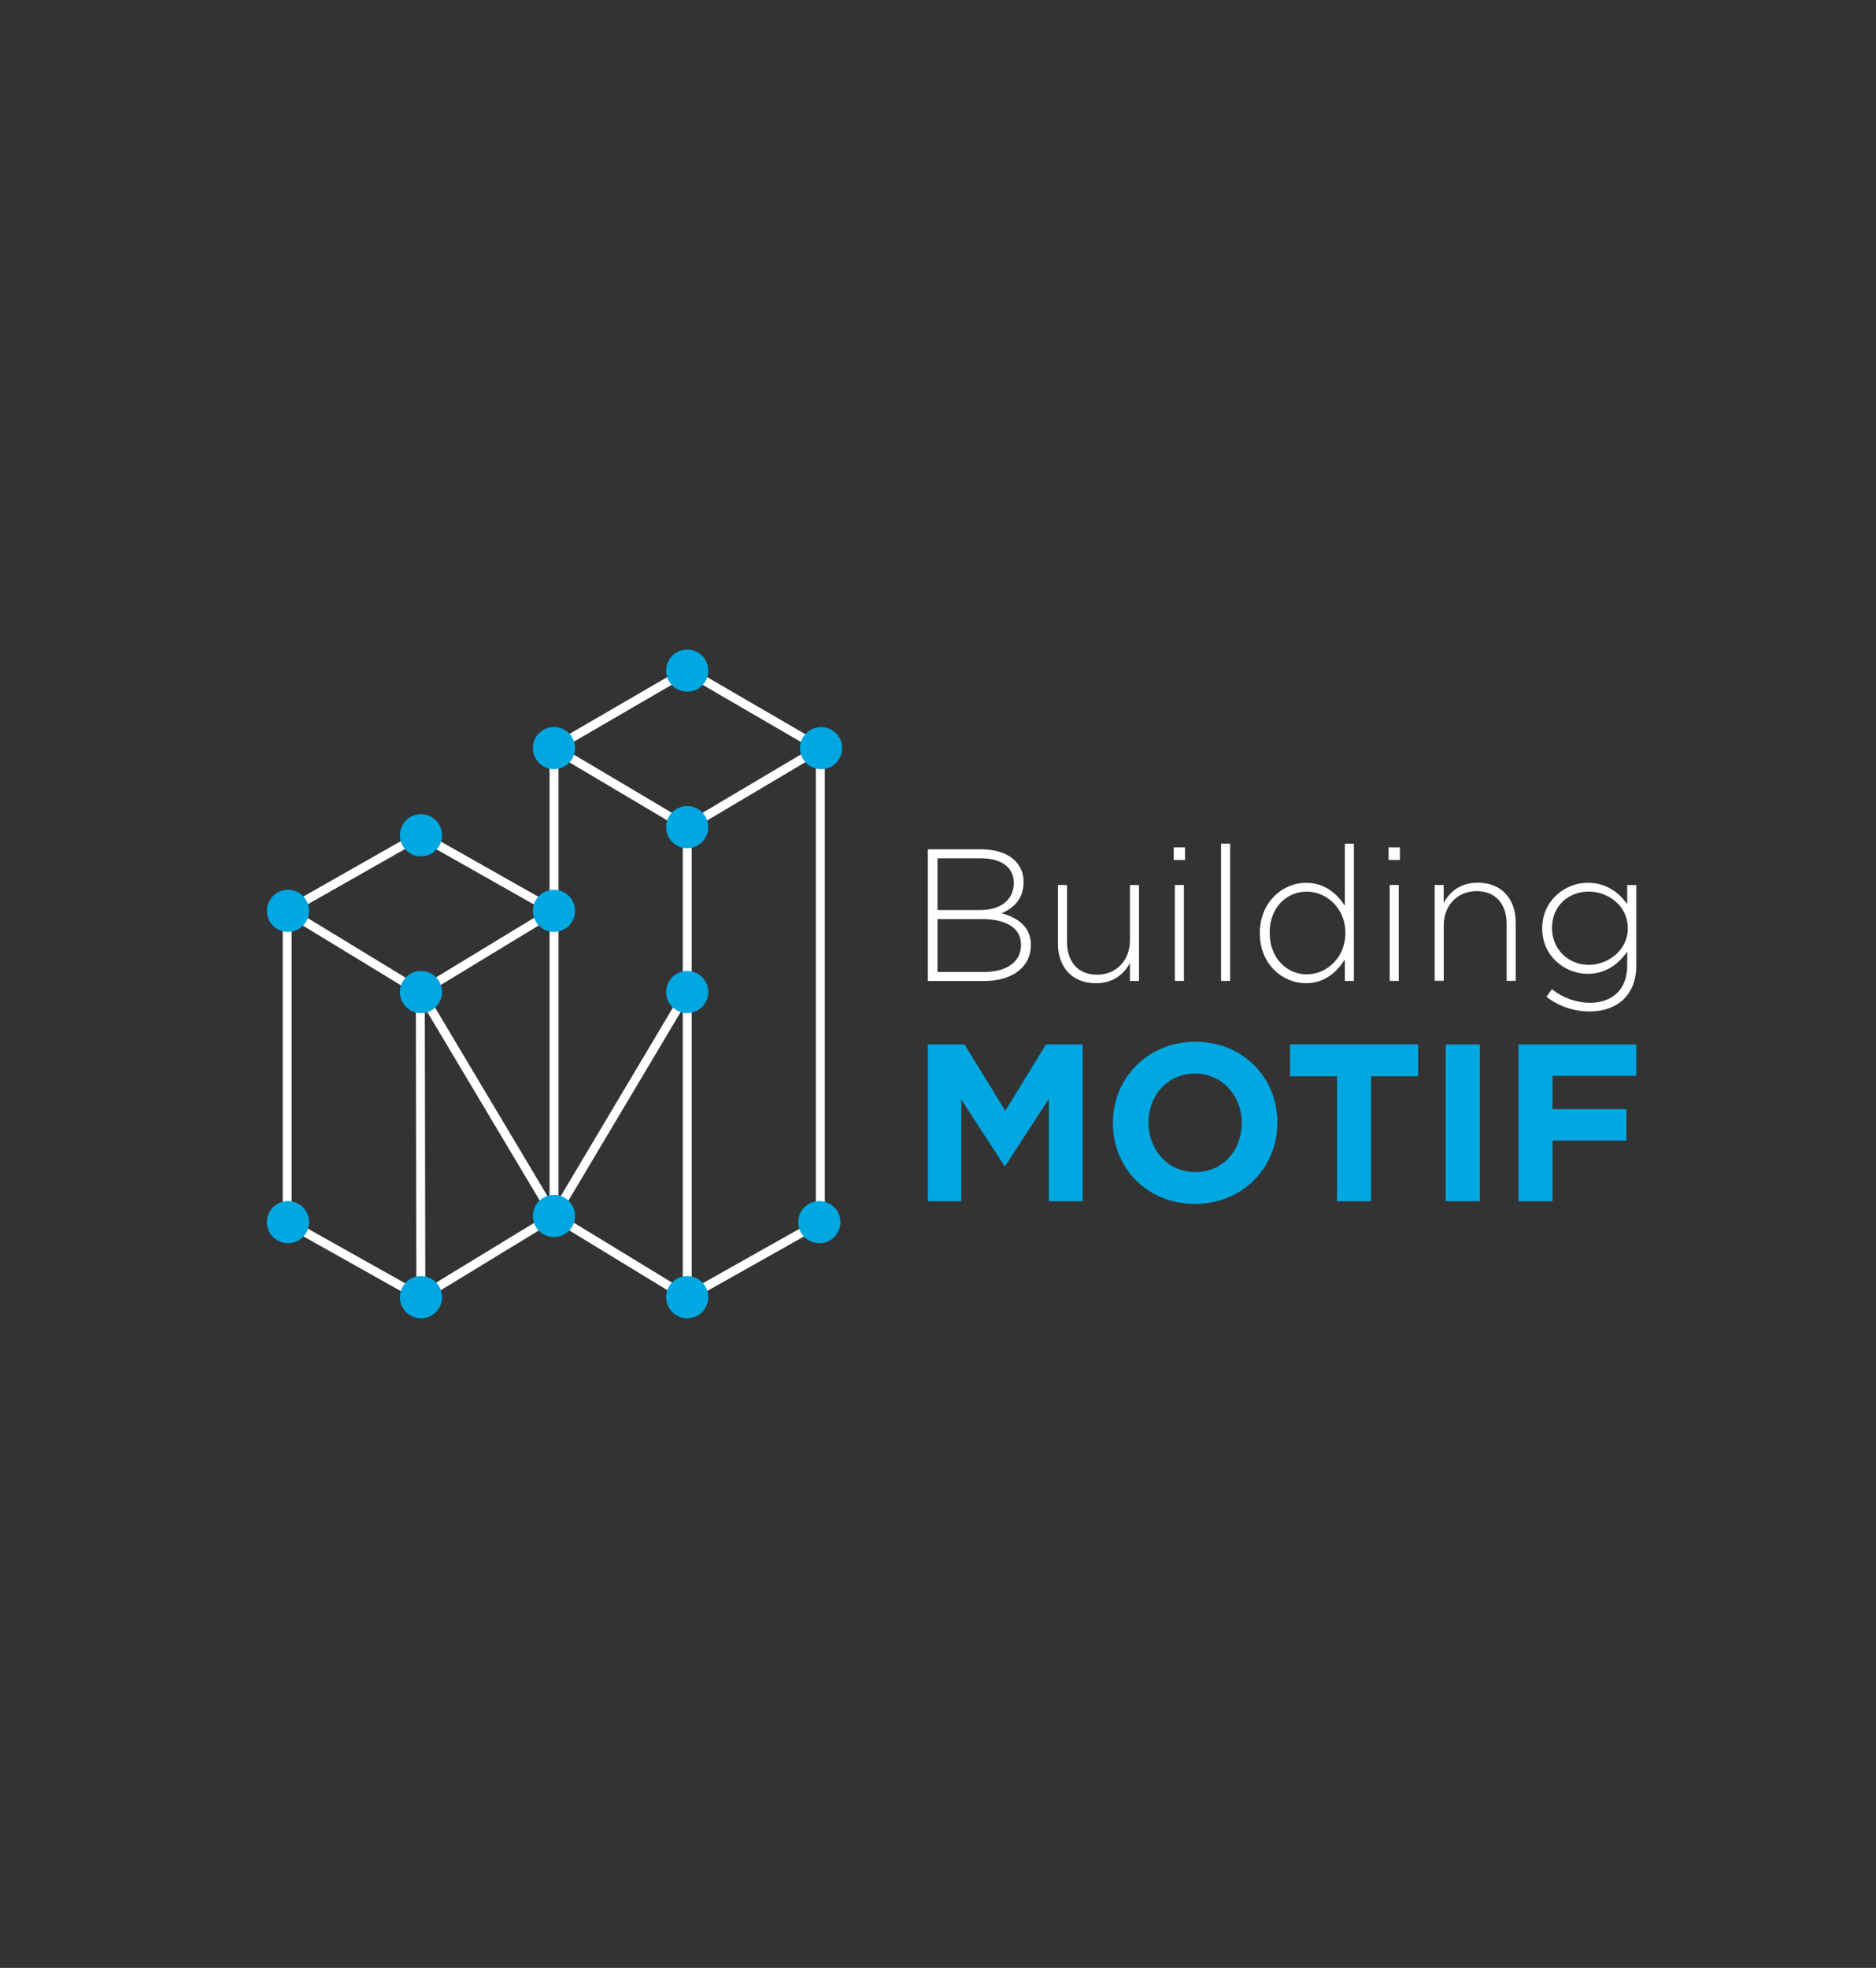 <?xml version="1.0" encoding="UTF-8"?><svg xmlns="http://www.w3.org/2000/svg" viewBox="0 0 370.14 388.18"><rect x="0" y="0" width="370.14" height="388.18" fill="#333333" stroke="none"/><defs><style>.cls-1{fill:#fff;}.cls-2{fill:#00a7e1;}</style></defs><g id="Lines"><g><rect class="cls-1" x="82.1" y="195.69" width="1.76" height="60.2" transform="translate(-.39 .14) rotate(-.1)"/><rect class="cls-1" x="55.78" y="179.67" width="1.76" height="61.41"/><rect class="cls-1" x="68.96" y="233.36" width="1.76" height="30.24" transform="translate(-181.02 187.74) rotate(-60.69)"/><rect class="cls-1" x="68.93" y="172.28" width="1.76" height="30.8" transform="translate(-126.79 149.68) rotate(-58.66)"/><rect class="cls-1" x="95.25" y="157.06" width="1.76" height="30.3" transform="translate(-101.09 171.13) rotate(-60.52)"/><rect class="cls-1" x="80.72" y="186.8" width="30.84" height="1.76" transform="translate(-83.45 77.17) rotate(-31.27)"/><rect class="cls-1" x="54.69" y="171.33" width="30.22" height="1.76" transform="translate(-75.93 56.92) rotate(-29.59)"/><rect class="cls-1" x="80.78" y="246.99" width="30.78" height="1.76" transform="translate(-114.94 86.25) rotate(-31.36)"/><rect class="cls-1" x="133.64" y="247.6" width="30.16" height="1.76" transform="translate(-102.79 104.95) rotate(-29.39)"/><rect class="cls-1" x="121.57" y="232.49" width="1.76" height="30.77" transform="translate(-152.93 223.37) rotate(-58.63)"/><rect class="cls-1" x="96.75" y="216.9" width="51.4" height="1.76" transform="translate(-127.31 211.64) rotate(-59.24)"/><rect class="cls-1" x="160.98" y="147.57" width="1.76" height="93.91"/><rect class="cls-1" x="108.43" y="147.57" width="1.76" height="92.29"/><rect class="cls-1" x="134.71" y="163.16" width="1.76" height="92.73"/><rect class="cls-1" x="121.57" y="140.08" width="1.76" height="30.56" transform="translate(-73.65 181.42) rotate(-59.33)"/><rect class="cls-1" x="147.84" y="124.73" width="1.76" height="30.39" transform="translate(-47 198.18) rotate(-59.83)"/><rect class="cls-1" x="133.45" y="154.48" width="30.55" height="1.76" transform="translate(-58.44 97.59) rotate(-30.67)"/><rect class="cls-1" x="107.25" y="139.05" width="30.4" height="1.76" transform="translate(-53.72 80.45) rotate(-30.16)"/><rect class="cls-1" x="95.26" y="192.06" width="1.76" height="51.44" transform="translate(-97.99 80) rotate(-30.82)"/></g></g><g id="Dots"><g><circle class="cls-2" cx="83.06" cy="164.76" r="4.16"/><circle class="cls-2" cx="161.66" cy="241.08" r="4.16"/><circle class="cls-2" cx="56.82" cy="241.08" r="4.16"/><circle class="cls-2" cx="109.3" cy="239.86" r="4.16"/><circle class="cls-2" cx="83.06" cy="255.88" r="4.16"/><circle class="cls-2" cx="135.59" cy="255.88" r="4.16"/><circle class="cls-2" cx="135.59" cy="163.16" r="4.16"/><circle class="cls-2" cx="135.59" cy="132.29" r="4.16"/><circle class="cls-2" cx="109.3" cy="147.57" r="4.16"/><circle class="cls-2" cx="162" cy="147.57" r="4.16"/><circle class="cls-2" cx="56.82" cy="179.67" r="4.16"/><circle class="cls-2" cx="109.3" cy="179.67" r="4.16"/><circle class="cls-2" cx="83.06" cy="195.69" r="4.16"/><circle class="cls-2" cx="135.59" cy="195.69" r="4.16"/></g></g><g id="typography"><g><path class="cls-1" d="M183.07,167.53h10.58c2.89,0,5.24,.85,6.66,2.3,1.06,1.08,1.65,2.45,1.65,4.08v.08c0,3.52-2.27,5.3-4.36,6.16,3.08,.82,5.79,2.6,5.79,6.2v.07c0,4.34-3.66,7.09-9.19,7.09h-11.13v-25.97Zm16.95,6.57c0-2.86-2.31-4.79-6.41-4.79h-8.64v10.2h8.46c3.85,0,6.59-1.89,6.59-5.34v-.07Zm-6.37,7.2h-8.68v10.42h9.3c4.39,0,7.18-2.04,7.18-5.31v-.07c0-3.19-2.75-5.05-7.8-5.05Z"/><path class="cls-1" d="M208.74,186.15v-11.57h1.79v11.24c0,3.89,2.16,6.45,5.93,6.45s6.48-2.82,6.48-6.75v-10.94h1.79v18.92h-1.79v-3.52c-1.25,2.23-3.33,3.97-6.74,3.97-4.73,0-7.47-3.26-7.47-7.79Z"/><path class="cls-1" d="M231.58,167.15h2.23v2.49h-2.23v-2.49Zm.22,7.42h1.79v18.92h-1.79v-18.92Z"/><path class="cls-1" d="M240.92,166.41h1.79v27.08h-1.79v-27.08Z"/><path class="cls-1" d="M248.57,184.11v-.07c0-6.16,4.58-9.9,9.08-9.9,3.73,0,6.15,2.15,7.69,4.53v-12.24h1.79v27.08h-1.79v-4.23c-1.61,2.49-3.99,4.67-7.69,4.67-4.51,0-9.08-3.67-9.08-9.83Zm16.88-.04v-.07c0-4.86-3.74-8.12-7.62-8.12s-7.32,3.01-7.32,8.09v.07c0,4.97,3.41,8.16,7.32,8.16s7.62-3.3,7.62-8.12Z"/><path class="cls-1" d="M273.97,167.15h2.23v2.49h-2.23v-2.49Zm.22,7.42h1.79v18.92h-1.79v-18.92Z"/><path class="cls-1" d="M283.05,174.57h1.79v3.52c1.25-2.23,3.33-3.97,6.74-3.97,4.73,0,7.47,3.26,7.47,7.79v11.57h-1.79v-11.24c0-3.9-2.16-6.46-5.93-6.46s-6.48,2.82-6.48,6.75v10.94h-1.79v-18.92Z"/><path class="cls-1" d="M305.13,196.61l1.06-1.48c2.23,1.74,4.8,2.67,7.54,2.67,4.28,0,7.32-2.49,7.32-7.35v-2.74c-1.61,2.34-4.1,4.38-7.8,4.38-4.5,0-8.97-3.49-8.97-8.9v-.07c0-5.45,4.47-8.98,8.97-8.98,3.74,0,6.26,2,7.8,4.23v-3.78h1.79v15.99c0,2.74-.88,4.9-2.38,6.42-1.61,1.63-4.03,2.52-6.78,2.52-3.11,0-6.01-.96-8.57-2.89Zm16.04-13.47v-.07c0-4.38-3.85-7.2-7.73-7.2s-7.22,2.74-7.22,7.16v.07c0,4.27,3.37,7.23,7.22,7.23s7.73-2.89,7.73-7.2Z"/></g><g><path class="cls-2" d="M183.07,206.03h7.24l8.03,13.08,8.03-13.08h7.24v30.93h-6.67v-20.19l-8.59,13.21h-.18l-8.51-13.08v20.06h-6.59v-30.93Z"/><path class="cls-2" d="M219.58,221.58v-.09c0-8.79,6.85-16,16.27-16s16.18,7.11,16.18,15.91v.09c0,8.79-6.85,16-16.27,16s-16.18-7.11-16.18-15.91Zm25.43,0v-.09c0-5.3-3.84-9.72-9.25-9.72s-9.16,4.33-9.16,9.63v.09c0,5.3,3.84,9.72,9.25,9.72s9.16-4.33,9.16-9.63Z"/><path class="cls-2" d="M263.8,212.3h-9.29v-6.28h25.3v6.28h-9.29v24.66h-6.72v-24.66Z"/><path class="cls-2" d="M285.26,206.03h6.72v30.93h-6.72v-30.93Z"/><path class="cls-2" d="M299.6,206.03h23.25v6.19h-16.53v6.58h14.57v6.19h-14.57v11.97h-6.72v-30.93Z"/></g></g></svg>